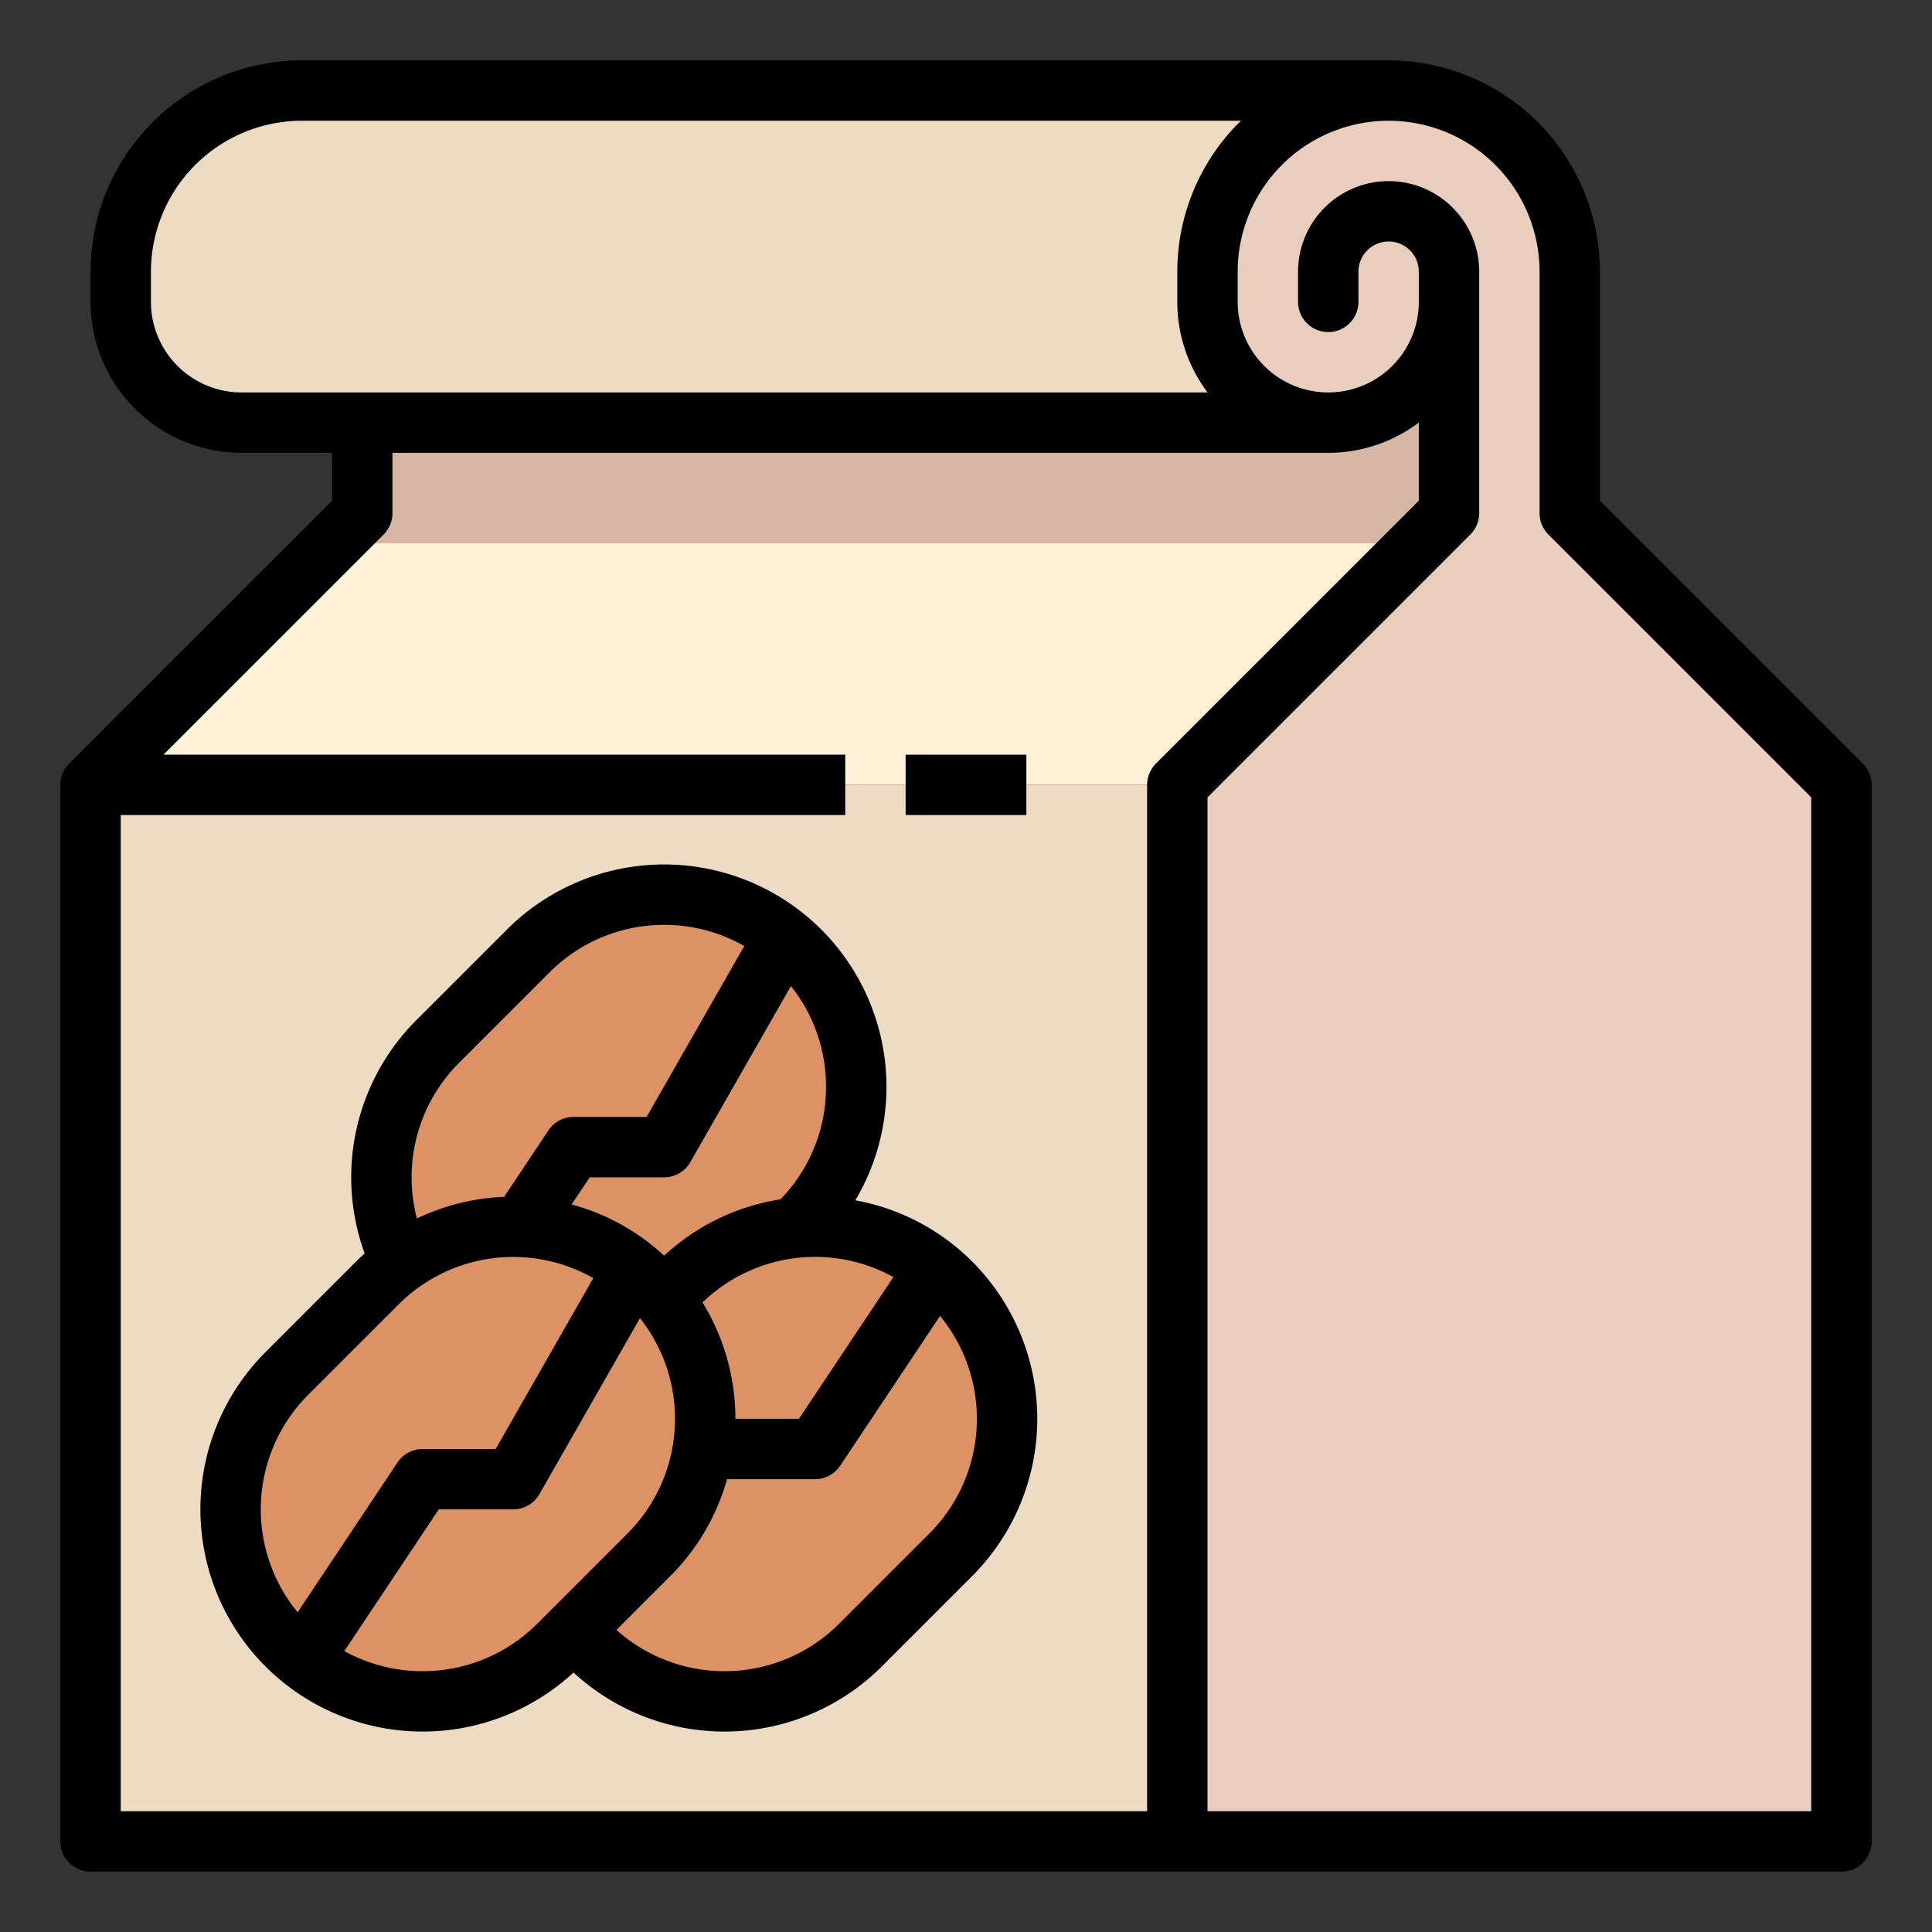 <svg id="Fill_out_line" height="512" viewBox="0 0 512 512" width="512" xmlns="http://www.w3.org/2000/svg" data-name="Fill out line"><rect x="0" y="0" width="512" height="512" fill="#333333" stroke="none"/><path d="m96 136-72 72h288l72-72v-48h-288z" fill="#fff1d8"/><path d="m384 72h-288v64l-8 8h288l8-8z" fill="#d6b7a5"/><path d="m368 24h-288a48 48 0 0 0 -48 48v8a32 32 0 0 0 32 32h288z" fill="#eedbc4"/><path d="m416 136v-64a48 48 0 0 0 -48-48 48 48 0 0 0 -48 48v8a32 32 0 0 0 32 32 32 32 0 0 0 32-32v56l-72 72v280h176v-280z" fill="#e9cebe"/><path d="m24 208h288v280h-288z" fill="#eedbc4"/><g fill="#dc9265"><path d="m212 324-1.34 1.34-22.66 22.66a50.916 50.916 0 0 1 -72 0c-.84-.84-1.65-1.71-2.41-2.59a50.913 50.913 0 0 1 2.41-69.41l24-24a50.881 50.881 0 0 1 72 0q.945.945 1.83 1.92a50.927 50.927 0 0 1 -1.83 70.08z"/><path d="m252 412-24 24a50.912 50.912 0 0 1 -72-72l24-24a50.881 50.881 0 0 1 72 0c.41.41.82.83 1.21 1.26a50.906 50.906 0 0 1 -1.21 70.74z"/><path d="m172 412-24 24a50.881 50.881 0 0 1 -72 0c-.6-.6-1.17-1.2-1.73-1.82a50.92 50.92 0 0 1 1.73-70.18l24-24a50.881 50.881 0 0 1 72 0c.63.63 1.24 1.27 1.83 1.93a50.914 50.914 0 0 1 -1.83 70.07z"/></g><path d="m424 132.687v-60.687a56.063 56.063 0 0 0 -56-56h-288a56.063 56.063 0 0 0 -56 56v8a40.046 40.046 0 0 0 40 40h24v12.687l-69.657 69.656a8.002 8.002 0 0 0 -2.343 5.657v280a8 8 0 0 0 8 8h464a8 8 0 0 0 8-8v-280a8.002 8.002 0 0 0 -2.343-5.657zm-384-52.687v-8a40.046 40.046 0 0 1 40-40h248.861a55.824 55.824 0 0 0 -16.861 40v8a39.79 39.79 0 0 0 8.022 24h-256.022a24.027 24.027 0 0 1 -24-24zm-8 136h192v-16h-180.686l58.344-58.343a8.002 8.002 0 0 0 2.343-5.657v-16h248a39.797 39.797 0 0 0 24-8.019v20.705l-69.657 69.656a8.002 8.002 0 0 0 -2.343 5.657v272h-272zm448 264h-160v-268.687l69.657-69.656a8.002 8.002 0 0 0 2.343-5.657v-64a24 24 0 0 0 -48 0v8a8 8 0 0 0 16 0v-8a8 8 0 0 1 16 0v8a24 24 0 0 1 -48 0v-8a40 40 0 0 1 80 0v64a8.002 8.002 0 0 0 2.343 5.657l69.657 69.656z"/><path d="m257.657 334.343a58.569 58.569 0 0 0 -30.988-16.249 58.924 58.924 0 0 0 -92.326-71.751l-24 24a58.873 58.873 0 0 0 -13.704 61.827q-1.169 1.051-2.296 2.173l-24 24a58.906 58.906 0 0 0 81.657 84.89 58.961 58.961 0 0 0 81.657-1.575l24-24a58.979 58.979 0 0 0 0-83.314zm-71.476 10.815a42.914 42.914 0 0 1 50.58-6.722l-25.043 37.564h-16.834a58.894 58.894 0 0 0 -8.703-30.842zm32.729-57.158a42.609 42.609 0 0 1 -12.092 29.843 58.567 58.567 0 0 0 -30.819 14.925 58.494 58.494 0 0 0 -24.512-13.577l4.793-7.19h19.719a8 8 0 0 0 6.946-4.031l26.656-46.648a42.576 42.576 0 0 1 9.309 26.68zm-97.254-6.343 24-24a42.931 42.931 0 0 1 51.582-6.951l-25.882 45.294h-19.357a7.999 7.999 0 0 0 -6.656 3.562l-11.74 17.611a58.973 58.973 0 0 0 -23.12 5.739 42.894 42.894 0 0 1 11.174-41.255zm-40 88 24-24a42.973 42.973 0 0 1 51.576-6.94l-25.876 45.283h-19.357a7.999 7.999 0 0 0 -6.656 3.562l-26.472 39.707a42.967 42.967 0 0 1 2.785-57.613zm9.59 67.893 25.034-37.551h19.719a8 8 0 0 0 6.946-4.031l26.655-46.646a42.966 42.966 0 0 1 -3.259 57.02l-24 24a42.976 42.976 0 0 1 -51.095 7.208zm155.095-31.208-24 24a42.961 42.961 0 0 1 -58.981 1.61l14.296-14.296a58.532 58.532 0 0 0 15.015-25.657h23.327a7.999 7.999 0 0 0 6.656-3.562l26.472-39.707a42.967 42.967 0 0 1 -2.785 57.613z"/><path d="m240 200h32v16h-32z"/></svg>